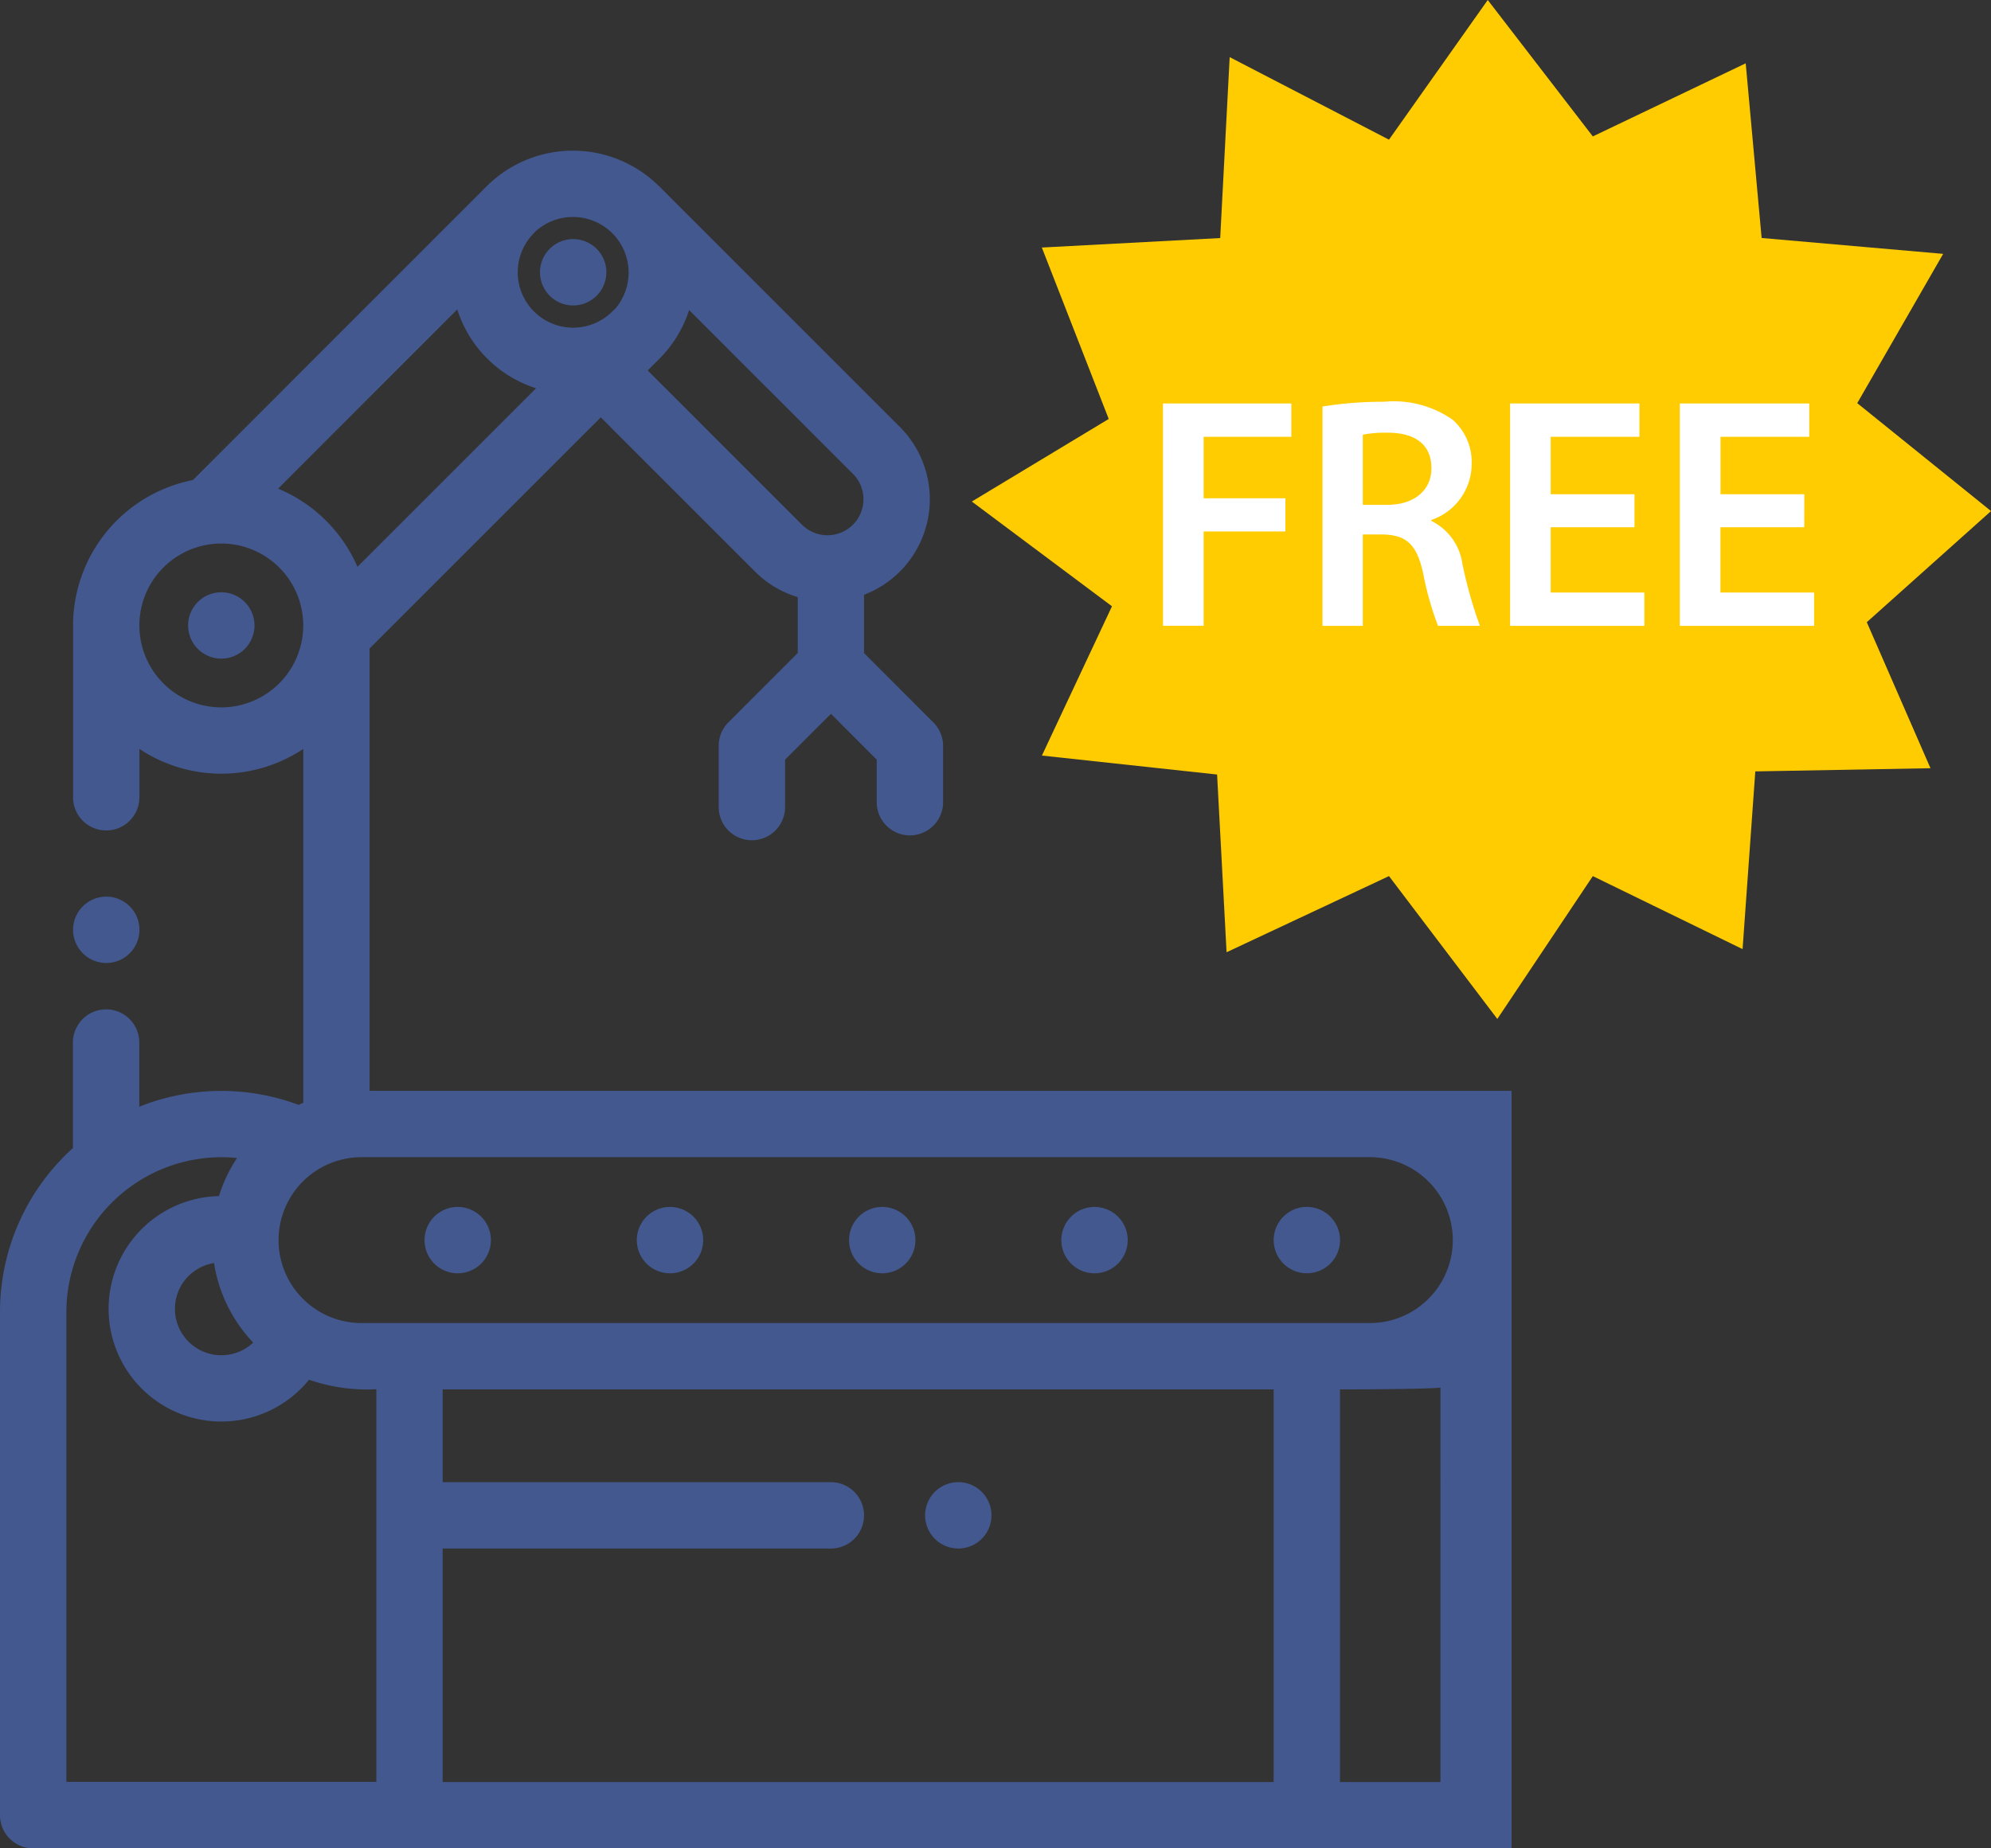 <svg xmlns="http://www.w3.org/2000/svg" width="84" height="78" viewBox="0 0 84 78">
  <rect x="0" y="0" width="84" height="78" fill="#333333" stroke="none"/>
  <g id="Group_441" data-name="Group 441" transform="translate(-1180 -3599)">
    <g id="factory" transform="translate(1180 3605.358)">
      <path id="Path_1160" data-name="Path 1160" d="M34.328,39.675l-15.114,0H15.593V21.008l9.754-9.754,6.51,6.51a4.286,4.286,0,0,0,1.8,1.077V21.2l-2.925,2.925a1.4,1.4,0,0,0-.41.989V27.7a1.4,1.4,0,1,0,2.8,0v-2l1.936-1.936L36.989,25.7v1.795a1.4,1.4,0,0,0,2.8,0V25.118a1.4,1.4,0,0,0-.41-.989L36.453,21.2V18.742a4.316,4.316,0,0,0,1.511-7.084L27.808,1.5,27.8,1.495a5.157,5.157,0,0,0-7.272.011L8.139,13.9a6.266,6.266,0,0,0-5.057,6.14v7.247a1.4,1.4,0,1,0,2.8,0V25.246a6.238,6.238,0,0,0,6.914,0V40.179c-.066.028-.131.058-.2.088a9.322,9.322,0,0,0-6.719.078V37.637a1.4,1.4,0,0,0-2.8,0V42.09A9.317,9.317,0,0,0,0,49.016V70.243a1.4,1.4,0,0,0,1.4,1.4H63.773c0-.066,0-31.967,0-31.967Zm23.465,2.8a3.5,3.5,0,1,1,0,7H15.253a3.5,3.5,0,1,1,0-7Zm-1.259,9.8c1.593,0,3.92-.027,4.239-.077V68.844H56.534ZM9.03,46.942A6.274,6.274,0,0,0,10.682,50.3,1.958,1.958,0,1,1,9.03,46.942ZM20.549,8.765a5.112,5.112,0,0,0,2.068,1.262l-7.535,7.535a6.293,6.293,0,0,0-3.348-3.3L19.292,6.7A5.106,5.106,0,0,0,20.549,8.765ZM36.43,14.711a1.52,1.52,0,0,1-2.594,1.074l-6.51-6.51.486-.486a5.134,5.134,0,0,0,1.262-2.063l6.91,6.911A1.51,1.51,0,0,1,36.43,14.711ZM25.833,3.485a2.347,2.347,0,0,1,.112,3.2,1.431,1.431,0,0,0-.11.1,2.338,2.338,0,0,1-3.307-3.307c.021-.021.04-.044.06-.066A2.352,2.352,0,0,1,25.833,3.485ZM9.337,23.493a3.457,3.457,0,1,1,3.457-3.457A3.461,3.461,0,0,1,9.337,23.493ZM2.8,49.016a6.546,6.546,0,0,1,6.539-6.539q.334,0,.661.033a6.263,6.263,0,0,0-.763,1.608,4.757,4.757,0,1,0,3.8,7.749,7.492,7.492,0,0,0,2.841.4v16.57H2.8ZM53.735,68.844H18.675V58.99H35.054a1.4,1.4,0,1,0,0-2.8H18.675V52.273h35.06Z" transform="translate(0 0)" fill="#42588f"/>
      <path id="Path_1161" data-name="Path 1161" d="M23.419,227.764a1.4,1.4,0,1,0-.989-.411A1.409,1.409,0,0,0,23.419,227.764Zm0,0" transform="translate(-18.938 -193.484)" fill="#42588f"/>
      <path id="Path_1162" data-name="Path 1162" d="M58.13,133.172a1.4,1.4,0,1,0,.989.41A1.408,1.408,0,0,0,58.13,133.172Zm0,0" transform="translate(-48.792 -114.536)" fill="#42588f"/>
      <path id="Path_1163" data-name="Path 1163" d="M163.217,29.061a1.4,1.4,0,1,0-.409-.989A1.411,1.411,0,0,0,163.217,29.061Zm0,0" transform="translate(-140.026 -22.94)" fill="#42588f"/>
      <path id="Path_1164" data-name="Path 1164" d="M193.4,318.543a1.4,1.4,0,1,0,.989.41A1.411,1.411,0,0,0,193.4,318.543Zm0,0" transform="translate(-165.132 -273.968)" fill="#42588f"/>
      <path id="Path_1165" data-name="Path 1165" d="M129.4,318.543a1.4,1.4,0,1,0,.989.41A1.411,1.411,0,0,0,129.4,318.543Zm0,0" transform="translate(-110.088 -273.968)" fill="#42588f"/>
      <path id="Path_1166" data-name="Path 1166" d="M385.4,321.342a1.4,1.4,0,1,0-.989-.41A1.406,1.406,0,0,0,385.4,321.342Zm0,0" transform="translate(-330.265 -273.968)" fill="#42588f"/>
      <path id="Path_1167" data-name="Path 1167" d="M257.4,318.543a1.4,1.4,0,1,0,.989.41A1.41,1.41,0,0,0,257.4,318.543Zm0,0" transform="translate(-220.177 -273.968)" fill="#42588f"/>
      <path id="Path_1168" data-name="Path 1168" d="M321.4,318.543a1.4,1.4,0,1,0,.989.41A1.41,1.41,0,0,0,321.4,318.543Zm0,0" transform="translate(-275.221 -273.968)" fill="#42588f"/>
      <path id="Path_1169" data-name="Path 1169" d="M280.3,404.342a1.4,1.4,0,1,0-.989-.41A1.4,1.4,0,0,0,280.3,404.342Zm0,0" transform="translate(-239.871 -345.353)" fill="#42588f"/>
    </g>
    <g id="sticker" transform="translate(1221.209 3599)">
      <path id="Path_1155" data-name="Path 1155" d="M103,81.567l-5.644-4.554,3.625-6.3-7.659-.67-.672-7.371L86.2,65.757,81.767,60,77.6,65.894l-6.721-3.483-.4,7.635-7.525.4,2.822,7.234L60,81.165l5.913,4.42-2.956,6.3,7.391.8.4,7.5L77.6,96.971,82.171,103,86.2,96.972l6.318,3.081.537-7.5,7.391-.134-2.687-6.162Z" transform="translate(-60.208 -60)" fill="#fecc01"/>
      <g id="Group_440" data-name="Group 440" transform="translate(7.857 16.939)">
        <path id="Path_1156" data-name="Path 1156" d="M143.536,184h5.415v1.406h-3.7V188h3.45V189.4h-3.45v3.981h-1.713Z" transform="translate(-143.536 -183.913)" fill="#fff"/>
        <path id="Path_1157" data-name="Path 1157" d="M200.608,183.477a16.3,16.3,0,0,1,2.59-.2,4.347,4.347,0,0,1,2.895.755,2.377,2.377,0,0,1,.807,1.88,2.5,2.5,0,0,1-1.7,2.352v.043a2.381,2.381,0,0,1,1.309,1.809,18.641,18.641,0,0,0,.739,2.617H205.48a13.267,13.267,0,0,1-.626-2.213c-.265-1.227-.709-1.615-1.685-1.642h-.862v3.856h-1.7Zm1.7,4.151h1.016c1.155,0,1.878-.613,1.878-1.545,0-1.03-.725-1.5-1.837-1.5a4.932,4.932,0,0,0-1.058.084Z" transform="translate(-193.877 -183.262)" fill="#fff"/>
        <path id="Path_1158" data-name="Path 1158" d="M272.968,189.223h-3.535v2.757h3.952v1.406H267.72V184h5.457v1.406h-3.744v2.424h3.535Z" transform="translate(-253.075 -183.913)" fill="#fff"/>
        <path id="Path_1159" data-name="Path 1159" d="M333.688,189.223h-3.535v2.757h3.952v1.406H328.44V184H333.9v1.406h-3.744v2.424h3.535Z" transform="translate(-306.634 -183.913)" fill="#fff"/>
      </g>
    </g>
  </g>
</svg>
